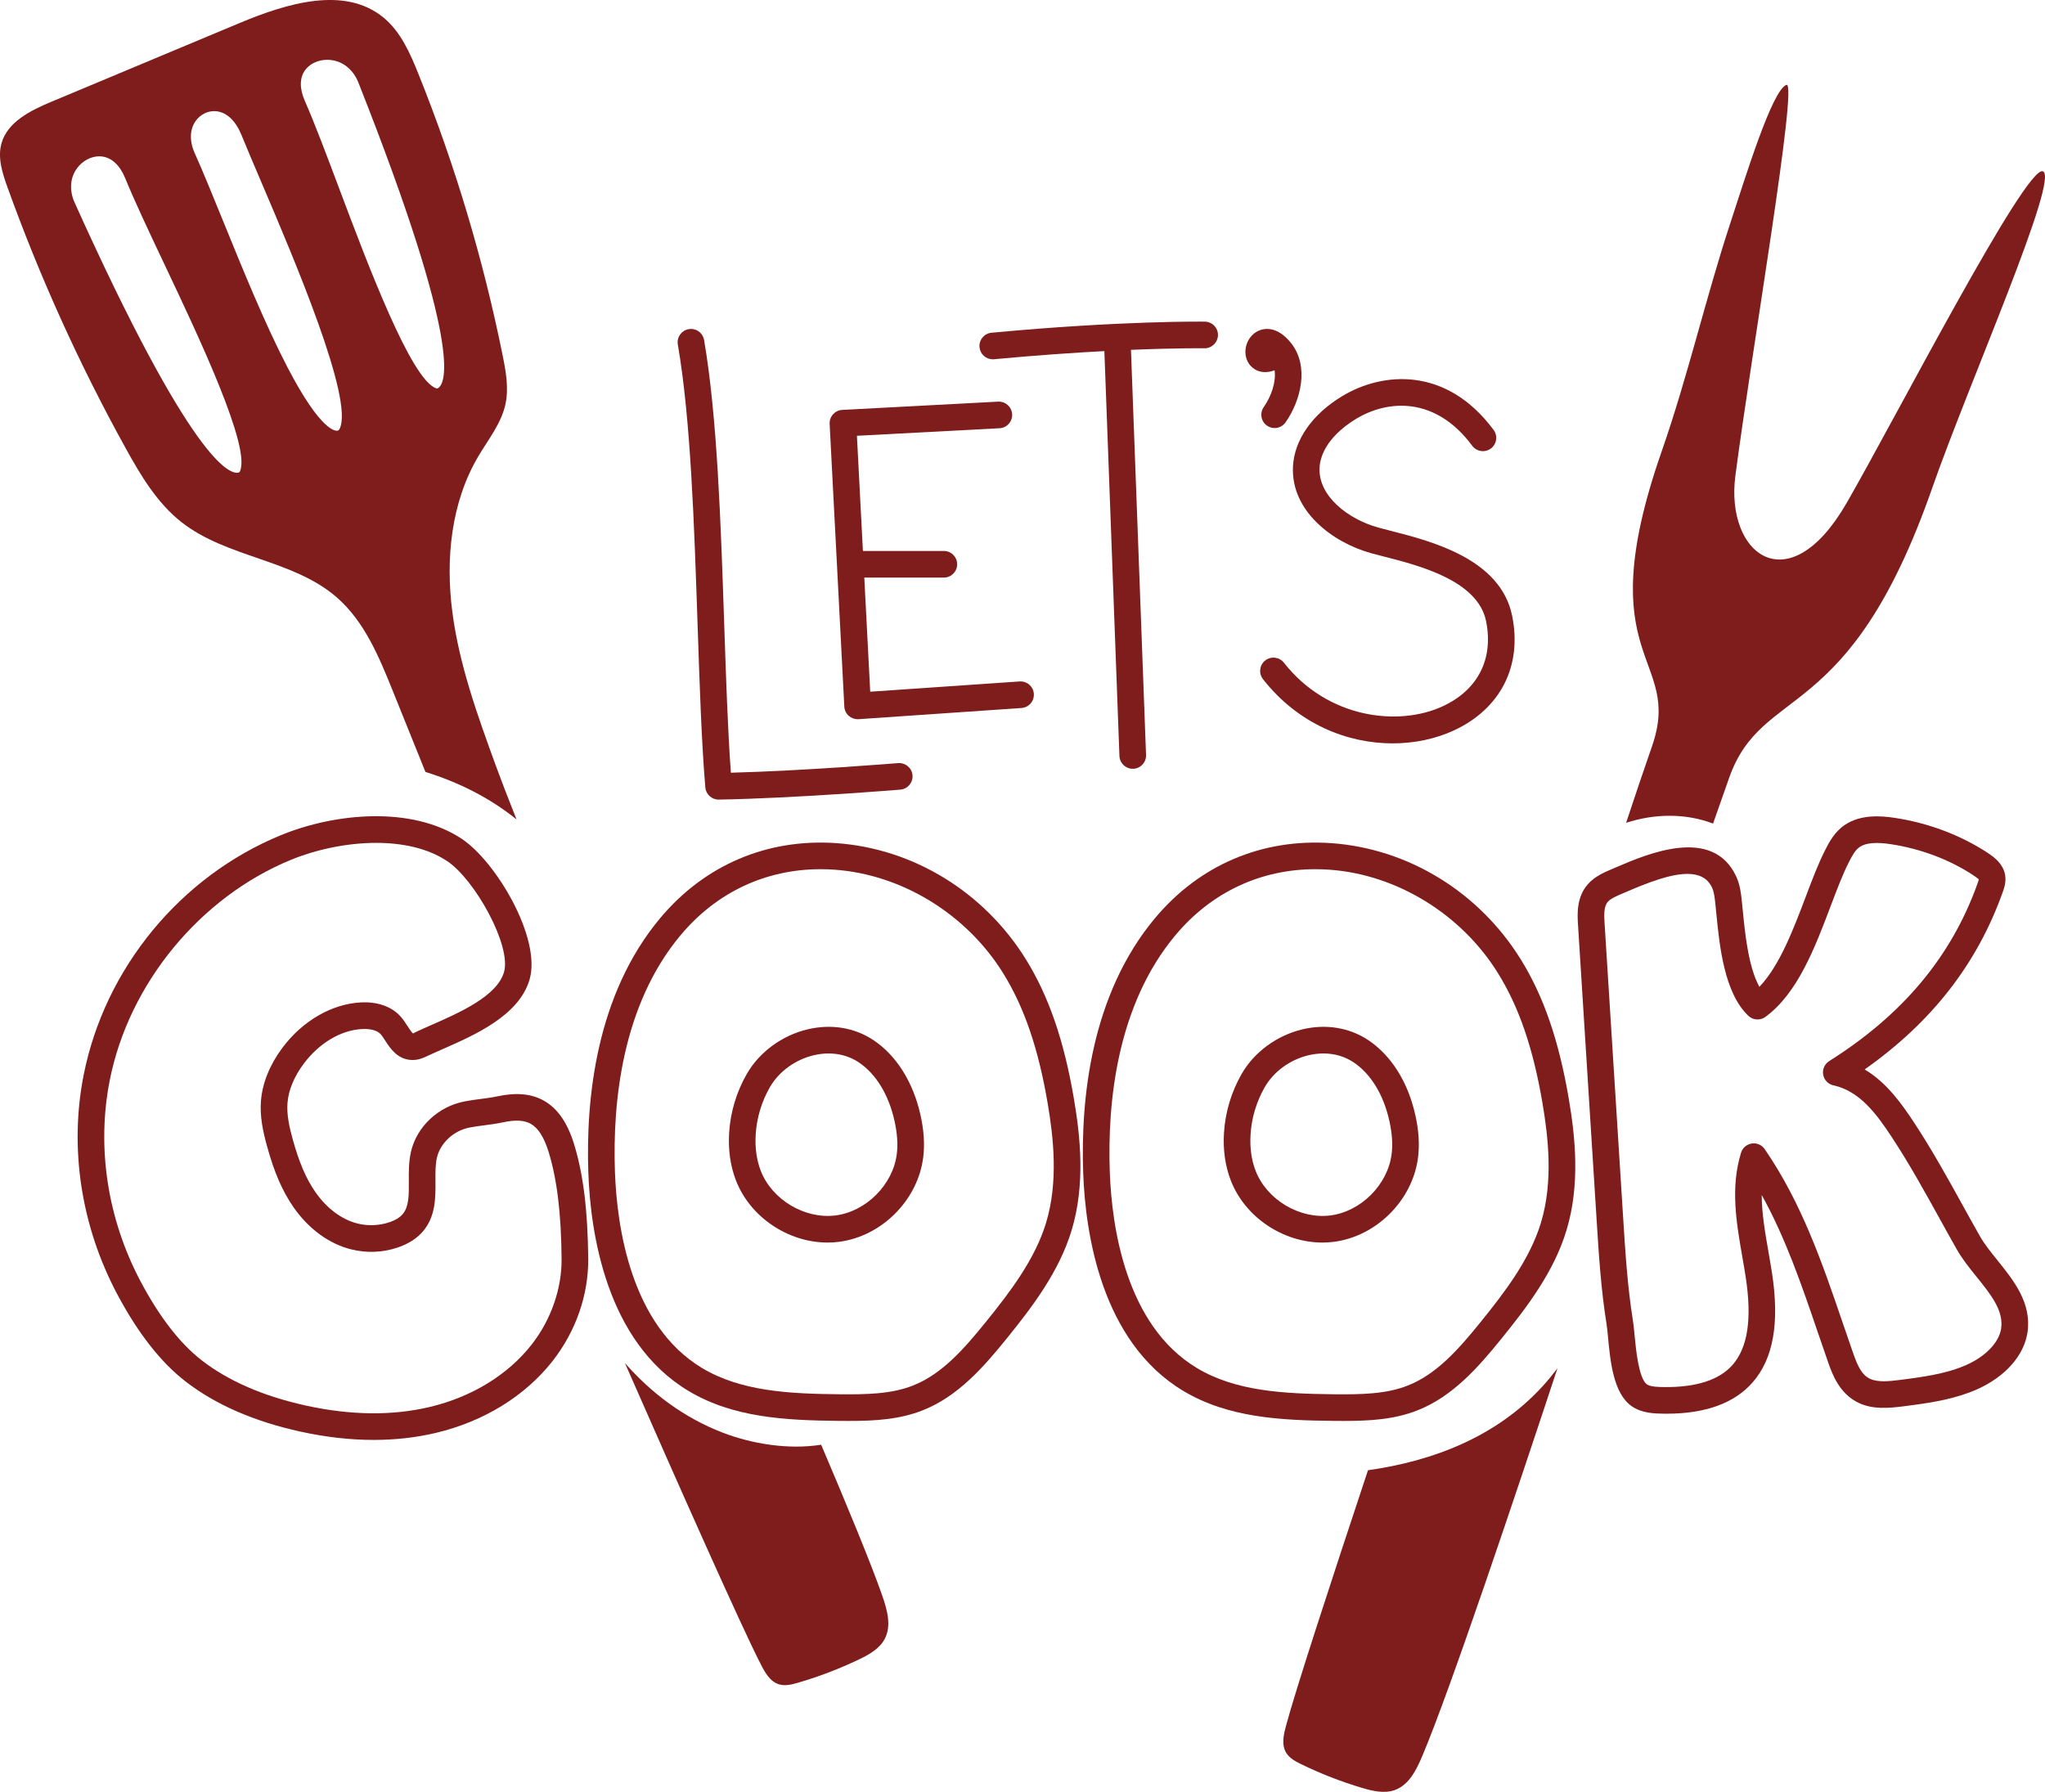 <?xml version="1.0" encoding="UTF-8"?>
<svg id="Capa_1" xmlns="http://www.w3.org/2000/svg" viewBox="0 0 1841.16 1613.46">
    <defs>
        <style>
            .cls-1 {
                fill: #7f1d1d;
            }
        </style>
    </defs>
    <g id="logo">
        <path class="cls-1"
            d="m353.52,621.86c9.84,24.41,19.68,48.82,29.52,73.23,29.75,9.29,57.31,22.94,81.98,42.7-7.78-19.6-14.18-36.14-18.58-48.25-16.45-45.21-33.02-90.87-39.2-138.59-6.18-47.71-1.18-98.32,23.23-139.78,9.04-15.37,20.81-29.76,24.59-47.18,3.12-14.39.43-29.33-2.47-43.77-17.5-86.72-42.96-171.83-75.97-253.91-7.44-18.51-15.81-37.61-31.17-50.34-35.16-29.16-87.73-12.81-129.87,4.82-56.39,23.6-112.79,47.19-169.19,70.78-18.76,7.85-39.75,18.12-45.11,37.74-3.55,12.97.9,26.65,5.45,39.3,29.16,81,64.79,159.67,106.44,235.02,13.53,24.48,28.21,49.22,50.2,66.51,40.94,32.2,100.52,33.55,139.81,67.74,24.86,21.64,38.01,53.4,50.34,83.96Zm-21.81-550.94c30.01,75.8,103.91,265.8,67.4,287-36.52,21.2-98.12-182.5-133.46-263.09-22.54-51.43,47.43-70.97,66.06-23.91Zm-114.22,363.84c-40.65,11.43-125.54-173.9-159.05-248.23-20.8-46.14,42-81.73,63.21-29.74,33.24,81.49,136.49,266.53,95.84,277.97Zm-50.94-292.78c-20.8-46.14,38.51-76.21,59.72-24.22,33.24,81.48,121.05,267.83,80.4,279.27-40.65,11.44-106.61-180.73-140.12-255.05Z" />
        <path class="cls-1"
            d="m303.1,407.19c2.06,0,4.13-.29,6.18-.86,6.21-1.74,11.05-5.93,14.01-12.11,15.25-31.83-22.46-125.73-69.51-236.05-7.03-16.5-13.45-31.52-18.56-44.06-7.75-18.99-21.47-31.04-37.64-33.07-14.03-1.7-28.09,4.42-36.71,16.1-9.9,13.42-11.04,31.21-3.1,48.8,7.03,15.61,15.76,37.07,25,59.79,47.7,117.29,84.81,201.45,120.34,201.45Zm-102.46-208.72c-9.31-22.9-18.11-44.53-25.29-60.45-4.97-11.04-4.6-21.76,1.04-29.4,3.99-5.4,10.12-8.55,16.44-8.55.78,0,1.56.05,2.34.15,9.18,1.14,17.05,8.68,22.16,21.19,5.15,12.62,11.6,27.74,18.68,44.34,28.86,67.66,82.58,193.59,69.86,220.14-.75,1.55-1.36,1.73-1.82,1.86-1.39.39-14.43,2.13-45.12-56.8-20.13-38.64-40.4-88.49-58.29-132.48Z" />
        <path class="cls-1"
            d="m130.59,153.16c-10.05-24.64-27.08-30.26-36.33-31.41-15.22-1.93-30.71,5.1-40.44,18.28-10.63,14.4-12.15,32.8-4.18,50.47,79.75,176.9,129.63,254.39,164.34,254.39,2.1,0,4.14-.28,6.12-.84h0c6.13-1.72,10.82-5.81,13.54-11.8,12.61-27.7-20.21-101.23-67.95-202.08-13.77-29.1-26.78-56.58-35.12-77.02Zm85.49,271.1c-.46,1-.77,1.09-1.2,1.21-7.95,2.18-42.04-8.7-147.63-242.9-5.02-11.12-4.25-22.45,2.11-31.07,4.95-6.71,12.6-10.75,20.03-10.75.83,0,1.66.06,2.48.16,8.74,1.09,16.15,8.03,20.84,19.54,8.54,20.93,21.65,48.64,35.54,77.99,30.94,65.36,77.7,164.13,67.82,185.82Z" />
        <path class="cls-1"
            d="m386.07,367.78c2.52.9,5.04,1.35,7.51,1.35,3.61,0,7.11-.95,10.37-2.85h0c31.38-18.23,12.46-107.62-63.27-298.91-7.19-18.15-21.63-29.96-39.63-32.39-16.38-2.21-32.32,4-41.55,16.25-5.55,7.36-13.29,23.32-2.7,47.48,8.79,20.06,19.42,48.32,30.66,78.24,39.57,105.26,69.8,180.57,98.6,190.84Zm-111.58-276.82c-4.99-11.39-4.84-21.11.43-28.11,4.28-5.67,11.74-9,19.7-9,1.27,0,2.56.08,3.84.26,10.88,1.48,19.72,8.9,24.26,20.38,94.57,238.88,78.65,270.96,71.53,275.1-.38.21-.66.38-1.7,0-22.59-8.06-61.36-111.2-87.01-179.44-11.34-30.17-22.05-58.67-31.05-79.19Z" />
        <path class="cls-1"
            d="m739.3,1300.89c-29.71,4.69-62.66-.86-88.66-10.88-34.78-13.4-64.17-35.46-88.03-62.7,48.61,110.67,105.19,238.09,122.31,271.2,3.8,7.53,8.46,15.77,16.55,18.17,5.46,1.62,11.32.17,16.79-1.42,18.91-5.49,37.36-12.54,55.12-21.05,9.12-4.37,18.6-9.64,23.25-18.62,6.21-11.97,1.99-26.46-2.45-39.19-9.61-27.56-30.49-78.3-54.87-135.51Z" />
        <path class="cls-1"
            d="m1839.22,154.23c-15.6-5.45-133.66,224.11-176.66,298.69-52.31,90.74-109.37,46.09-100.16-24.52,14.44-110.73,56.72-356.02,45.97-352.01-12.93,4.83-36.66,82.26-50.66,124.91-22.29,67.94-38.19,137.89-61.76,205.39-66.55,190.6,20,183.38-8.71,265.6-7.54,21.6-15.32,44.7-23.22,68.61,26-8.51,53.96-8.6,78.29.68,4.78-13.52,9.54-27.05,14.27-40.59,30.1-86.21,107.54-45.39,182.98-261.43,33.03-94.58,115.24-279.89,99.64-285.34Z" />
        <path class="cls-1"
            d="m1388.77,1248.31c-41.42,45.24-98,67.21-157.14,75.55-33.05,99.52-65.64,199.31-73.72,229.84-2.25,8.14-4.32,17.36.06,24.57,2.96,4.87,8.28,7.72,13.39,10.22,17.7,8.63,36.11,15.8,54.98,21.42,9.7,2.88,20.26,5.33,29.74,1.81,12.63-4.7,19.24-18.27,24.5-30.68,25.02-59.07,84.85-237.54,121.64-348.99-4.23,5.57-8.65,11.03-13.44,16.26Z" />
        <path class="cls-1"
            d="m489.92,991.25c-11.22-6.42-25-7.75-42.07-4.07-5.12,1.1-10.07,1.73-15.02,2.37-4.95.64-9.9,1.28-14.96,2.29-23.57,4.68-42.82,22.92-47.9,45.38-2.03,8.96-1.96,17.93-1.9,26.61.09,12.11.18,22.58-5.43,29.3-2.64,3.18-6.87,5.73-12.57,7.59-8.99,2.93-18.99,3.28-28.15,1-14.2-3.54-27.65-13.55-37.88-28.19-8.49-12.16-14.86-27.04-20.66-48.24-2.85-10.44-5.38-21.56-4.55-32.17.9-11.51,5.97-23.74,14.66-35.36,13.9-18.59,33.57-30.25,52.59-31.18,7.46-.38,13.39,1.25,16.4,4.42,1.38,1.45,2.85,3.72,4.4,6.12,4.35,6.72,10.91,16.88,23.73,17.33,6.25.28,11.2-2.17,14.53-3.75,4.01-1.89,8.54-3.89,13.37-6.01,29.11-12.79,68.97-30.31,78.3-62.8,10.69-37.28-30.3-106.14-61.07-126.55-45.15-29.95-114.33-23.24-162.83-3.32-90.54,37.17-158.59,119.91-177.6,215.93-13.03,65.87-2.36,135.85,30.05,197.06,18.52,34.97,39.17,61.44,61.36,78.68,26.99,20.98,61.98,36.28,103.99,45.45,22.68,4.95,44.63,7.43,65.7,7.43,19.49,0,38.24-2.12,56.1-6.36,42.99-10.21,80.24-33.14,104.89-64.56,21.04-26.82,32.47-59.58,32.17-92.25-.38-43.25-4.4-75.94-12.64-102.86-5.94-19.42-14.78-32.28-27.01-39.28Zm-11.38,219.59c-21.32,27.17-53.84,47.07-91.57,56.04-33.63,7.99-71.04,7.6-111.14-1.16-38.49-8.41-70.25-22.19-94.4-40.96-19.49-15.15-37.96-39.03-54.89-70.98-29.84-56.35-39.68-120.7-27.71-181.18,17.19-86.89,81.25-164.77,163.19-198.41,22.03-9.05,49.84-15.23,76.71-15.23,23.47,0,46.23,4.72,63.77,16.36,24.92,16.53,58.14,76.04,51.28,99.96-6.23,21.67-40.14,36.58-64.9,47.46-5.06,2.22-9.8,4.31-14,6.3-.94.45-2.88,1.37-2.91,1.59-1.15-.66-3.52-4.33-4.94-6.52-1.99-3.08-4.24-6.56-7.16-9.64-7.94-8.36-20.45-12.63-34.95-11.85-26.08,1.29-52.48,16.53-70.61,40.77-11.41,15.25-18.1,31.8-19.36,47.85-1.12,14.26,1.9,27.82,5.33,40.36,6.55,23.97,13.99,41.12,24.12,55.64,13.54,19.39,31.92,32.79,51.73,37.73,13.69,3.44,28,2.92,41.4-1.48,10.05-3.29,17.97-8.35,23.53-15.03,11.24-13.47,11.1-30.14,10.99-44.84-.06-7.65-.12-14.87,1.3-21.13,2.99-13.17,14.99-24.34,29.19-27.17,4.52-.9,8.94-1.45,13.35-2.03,5.61-.72,11.23-1.46,17.02-2.71,11.19-2.41,19.17-1.95,25.1,1.45,6.69,3.83,11.92,12.17,16,25.49,7.55,24.66,11.23,55.19,11.6,96.07.24,26.86-9.62,55.02-27.06,77.24Z" />
        <path class="cls-1"
            d="m786.33,936.55c-16.94-11.27-37.95-14.72-59.13-9.72-23.03,5.43-43.54,20.47-54.87,40.23-9.26,16.14-14.75,34.47-15.88,53.03-.94,15.39,1.11,29.75,6.09,42.69,12.8,33.28,47.14,56.07,82.53,56.07,3.29,0,6.59-.2,9.88-.6,38.68-4.76,71.46-37.51,76.25-76.17,1.44-11.67.65-24.08-2.44-37.95-6.62-29.77-21.69-53.77-42.42-67.57Zm21.07,102.58c-3.43,27.63-27.75,51.93-55.38,55.33-27.62,3.39-57.12-14.3-67.12-40.29-3.74-9.71-5.26-20.68-4.53-32.61.9-14.89,5.31-29.62,12.74-42.57,8.1-14.11,22.89-24.89,39.59-28.82,4.49-1.06,8.95-1.58,13.3-1.58,9.86,0,19.18,2.69,27.05,7.93,15.57,10.35,27.03,29.11,32.3,52.81,2.47,11.16,3.15,20.91,2.05,29.81Z" />
        <path class="cls-1"
            d="m923.57,863.73c-37.53-60.54-101.27-99.62-170.48-104.53-62.2-4.36-118.61,19.57-158.71,67.51-57.72,69.03-67.03,162.77-64.68,229.25,1.92,54.32,16.18,152.06,90.04,196.42,40.15,24.11,87.02,26.55,135.53,27.04,3.08.03,6.11.05,9.12.05,23.79,0,45.51-1.33,66.41-9.59,31.55-12.46,54.55-38.66,75.4-64.42,23.46-28.99,47.3-60.4,58.55-97.46,12.65-41.66,7.79-85.21,2.14-118.51-8.91-52.48-22.67-92.44-43.32-125.76Zm18.24,237.31c-10,32.92-32.29,62.19-54.26,89.34-19.62,24.25-39.41,46.87-65.57,57.21-19.49,7.7-41.63,8.1-66.46,7.86-45.09-.46-88.45-2.61-123.44-23.62-64.16-38.54-76.68-127.27-78.43-176.72-2.2-62.29,6.26-149.82,59.11-213.03,32.29-38.61,76.64-59.42,125.97-59.42,4.19,0,8.41.15,12.66.45,60.65,4.3,118.81,40.03,151.8,93.24,18.96,30.6,31.69,67.83,40.06,117.15,5.21,30.69,9.75,70.66-1.44,107.54Z" />
        <path class="cls-1"
            d="m1231.85,936.55c-16.94-11.26-37.94-14.73-59.14-9.72-23.02,5.43-43.54,20.48-54.86,40.23-9.26,16.14-14.75,34.47-15.88,53.03-.94,15.39,1.11,29.74,6.08,42.69,12.81,33.28,47.16,56.07,82.55,56.07,3.28,0,6.58-.2,9.87-.6,38.68-4.76,71.46-37.51,76.24-76.17,1.44-11.67.65-24.08-2.44-37.95-6.62-29.77-21.68-53.77-42.42-67.57Zm21.06,102.58c-3.42,27.63-27.74,51.93-55.37,55.33-27.67,3.39-57.12-14.3-67.12-40.29-3.73-9.71-5.26-20.68-4.52-32.62.9-14.89,5.31-29.62,12.74-42.57,8.09-14.11,22.89-24.88,39.58-28.82,4.5-1.06,8.96-1.58,13.31-1.58,9.86,0,19.18,2.69,27.05,7.93,15.56,10.35,27.03,29.11,32.29,52.81,2.48,11.16,3.15,20.91,2.05,29.81Z" />
        <path class="cls-1"
            d="m1369.09,863.73c-37.53-60.54-101.27-99.62-170.48-104.53-62.23-4.36-118.62,19.57-158.71,67.51-57.72,69.03-67.03,162.77-64.67,229.25,1.92,54.32,16.18,152.07,90.04,196.42,40.15,24.11,87.02,26.55,135.54,27.04,3.08.03,6.11.05,9.13.05,23.78,0,45.51-1.33,66.4-9.59,31.54-12.46,54.54-38.66,75.4-64.42,23.46-28.99,47.3-60.4,58.55-97.46,12.66-41.67,7.8-85.22,2.14-118.51-8.9-52.48-22.66-92.43-43.32-125.76Zm18.24,237.31c-10,32.92-32.29,62.19-54.26,89.34-19.63,24.25-39.41,46.87-65.57,57.21-19.5,7.7-41.65,8.1-66.46,7.86-45.09-.46-88.46-2.61-123.44-23.62-64.15-38.53-76.67-127.27-78.43-176.72-2.2-62.29,6.26-149.82,59.11-213.03,32.29-38.61,76.64-59.42,125.97-59.42,4.19,0,8.41.15,12.66.45,60.65,4.3,118.82,40.03,151.8,93.25,18.97,30.6,31.7,67.82,40.06,117.14,5.21,30.69,9.75,70.66-1.44,107.54Z" />
        <path class="cls-1"
            d="m1798.42,1134.91c-6.06-7.51-11.78-14.61-15.81-21.71-5.31-9.34-10.46-18.67-15.6-27.97-13.49-24.42-27.44-49.67-43.81-74.56-11.54-17.54-25.13-36.27-44.4-47.7,60.56-42.7,101.35-95.17,124.36-159.8,1.22-3.44,3.26-9.22,2.01-15.72-1.81-9.39-9-15.19-15.8-19.63-24.34-15.89-53.1-26.73-83.16-31.33-12.47-1.91-30.67-3.36-44.93,6.09-9.67,6.38-14.55,15.98-18.11,22.99-6.14,12.07-11.67,26.67-17.52,42.14-11.04,29.17-23.35,61.72-41.62,80.88-9.96-17.89-12.98-48.59-14.92-68.2l-.87-8.69c-.73-7.04-1.55-15.04-5.28-22.89-21.29-44.95-79.63-19.98-107.66-7.99l-4.78,2.04c-6.93,2.92-14.83,6.59-20.64,13.01-10.75,11.88-9.76,27.59-9.16,36.97l16.79,266.2c1.93,30.69,3.94,62.42,8.96,93.64.5,3.12.88,7.25,1.32,11.91,1.99,20.97,4.72,49.69,20.92,61.38,9.31,6.72,21.2,6.87,29.07,6.98.92,0,1.83.02,2.74.02,35.08,0,61.16-9.53,77.52-28.33,18.56-21.33,24.23-53.49,17.35-98.29-.95-6.21-2.05-12.45-3.13-18.7-3.11-17.82-6.11-35.03-6.14-51.63,21.52,38.85,35.98,81.18,50.04,122.37,3.26,9.55,6.52,19.1,9.86,28.6,3.47,9.85,9.91,28.17,27.67,36.37,12.71,5.86,26.4,4.72,40.52,2.9l8.4-1.11h.01c17.81-2.42,38.4-5.71,57.35-14.12,25.33-11.25,42.31-30.4,45.42-51.23,3.96-26.5-12.48-46.89-26.98-64.88Zm3.27,61.34c-1.87,12.48-13.92,25.08-31.45,32.87-14.45,6.42-30.77,9.54-50.83,12.27l-8.29,1.09c-10.48,1.36-20.45,2.31-27.38-.89-7.16-3.3-10.96-10.78-15.1-22.56-3.31-9.44-6.55-18.91-9.79-28.4-18.01-52.75-36.63-107.3-70.03-155.89-2.6-3.79-7.15-5.81-11.68-5.06-4.55.69-8.29,3.92-9.64,8.31-9.71,31.42-4.19,63.11,1.15,93.76,1.07,6.1,2.12,12.18,3.05,18.23,5.75,37.41,1.92,63.23-11.74,78.91-11.95,13.72-32.9,20.43-61.85,20.08-4.86-.06-12.2-.17-15.38-2.46-7.39-5.34-9.88-31.59-11.08-44.2-.5-5.26-.95-9.92-1.53-13.46-4.84-30.08-6.8-61.22-8.7-91.34l-16.79-266.2c-.52-8.21-.64-15.33,3.01-19.37,2.54-2.8,7.62-5.09,12.2-7.02l4.9-2.09c19.04-8.15,39.16-15.95,54.44-15.95,10.02,0,17.95,3.36,22.13,12.17,1.96,4.13,2.5,9.45,3.08,15.08l.87,8.58c2.8,28.44,7.03,71.42,28.86,91.99,4.19,3.96,10.61,4.36,15.28.97,29.04-21.15,44.79-62.79,58.67-99.51,5.61-14.83,10.91-28.84,16.46-39.75,3.26-6.42,5.89-11.17,9.97-13.87,5.51-3.65,14.7-4.43,28.07-2.38,26.71,4.09,52.19,13.67,73.69,27.71,4.3,2.81,5.24,4.12,5.33,3.74-.02.7-.73,2.69-1.03,3.52-23.49,65.96-67.23,118.41-133.72,160.32-4.12,2.6-6.26,7.43-5.41,12.22.85,4.8,4.52,8.61,9.27,9.63,23.49,5.06,38.8,25.75,52.46,46.52,15.86,24.12,29.58,48.96,42.86,72.97,5.18,9.39,10.38,18.8,15.73,28.21,4.99,8.8,11.6,17,17.99,24.93,12.52,15.52,24.34,30.19,21.93,46.29Z" />
        <path class="cls-1"
            d="m635.02,709c.52,6.22,5.71,10.99,11.94,10.99h.2c67.23-1.12,162.48-8.9,163.43-8.97,6.6-.54,11.5-6.33,10.96-12.93-.54-6.6-6.31-11.39-12.93-10.96-.89.08-85.24,6.97-150.59,8.66-2.81-38.62-4.37-85.03-6.01-133.9-3.09-91.94-6.28-187-18.12-255.73-1.13-6.52-7.35-10.91-13.85-9.78-6.52,1.13-10.9,7.33-9.78,13.85,11.57,67.12,14.73,161.34,17.79,252.47,1.81,54.02,3.53,105.04,6.95,146.32Z" />
        <path class="cls-1"
            d="m1147.54,333.42c1.52,10.43-3.04,23.57-9.77,33.13-3.81,5.42-2.51,12.89,2.91,16.7,2.09,1.48,4.51,2.19,6.88,2.19,3.77,0,7.48-1.78,9.81-5.09,13.95-19.83,21.48-50.61,5.07-71.36l-.04-.05c-12.58-15.85-25.77-14.61-33.25-8.7-8.61,6.81-10.48,19.99-4,28.23,2.22,2.82,9.35,9.76,22.39,4.95Z" />
        <path class="cls-1"
            d="m1234.47,498.12c3.4.95,7.25,1.93,11.46,3,31.63,8.08,84.57,21.6,92,58.13,6.93,34.07-7.31,62.04-39.06,76.73-39.88,18.43-103.52,10.96-142.92-39.23-4.1-5.21-11.61-6.11-16.83-2.03-5.21,4.09-6.11,11.62-2.03,16.83,31.89,40.62,76.12,57.82,116.71,57.82,19.87,0,38.87-4.12,55.12-11.63,42.07-19.45,61.69-58.06,52.49-103.27-10.42-51.24-72.48-67.1-109.55-76.56-4.03-1.03-7.73-1.97-10.99-2.88-27.19-7.53-54.07-28.39-52.84-53.69,1.1-22.65,23.31-38.42,32.81-44.15,28.94-17.46,71.64-20.28,104.63,24.2,3.94,5.31,11.44,6.42,16.77,2.49,5.32-3.94,6.43-11.45,2.48-16.77-42.61-57.42-100.04-52.31-136.26-30.44-27.03,16.3-43.21,39.45-44.37,63.51-1.93,39.63,35.13,68.18,70.38,77.94Z" />
        <path class="cls-1"
            d="m764.19,644.6c2.2,1.94,5.03,3.01,7.95,3.01l.82-.02,146.69-10.07c6.61-.46,11.59-6.18,11.14-12.78-.45-6.6-6.12-11.52-12.78-11.14l-134.53,9.24-5.33-102.75h71.62c6.62-.01,11.99-5.38,11.99-11.99,0-6.62-5.37-11.99-11.99-11.98h-72.87s-5.39-103.72-5.39-103.72l128.41-6.8c6.61-.35,11.68-6,11.34-12.6-.36-6.62-6.04-11.65-12.6-11.34l-140.37,7.44c-6.61.35-11.68,5.99-11.34,12.59l13.21,254.56c.17,3.21,1.62,6.22,4.02,8.35Z" />
        <path class="cls-1"
            d="m893.8,323.54l1.13-.06c38.18-3.59,71.57-5.87,99.36-7.33,2.21,58.04,4.42,118.03,6.62,178.07,2.31,62.94,4.63,125.88,6.94,186.51.25,6.46,5.56,11.52,11.97,11.52h.47c6.61-.25,11.77-5.82,11.52-12.44-2.31-60.62-4.63-123.54-6.94-186.47-2.21-60.13-4.42-120.21-6.63-178.33,41.84-1.73,65.73-1.41,66.16-1.41,6.36.18,12.06-5.17,12.17-11.8.11-6.62-5.17-12.07-11.79-12.17-.75-.03-74.77-1.04-192.09,9.98-6.59.61-11.43,6.47-10.81,13.05.58,6.21,5.8,10.87,11.92,10.87Z" />
    </g>
</svg>